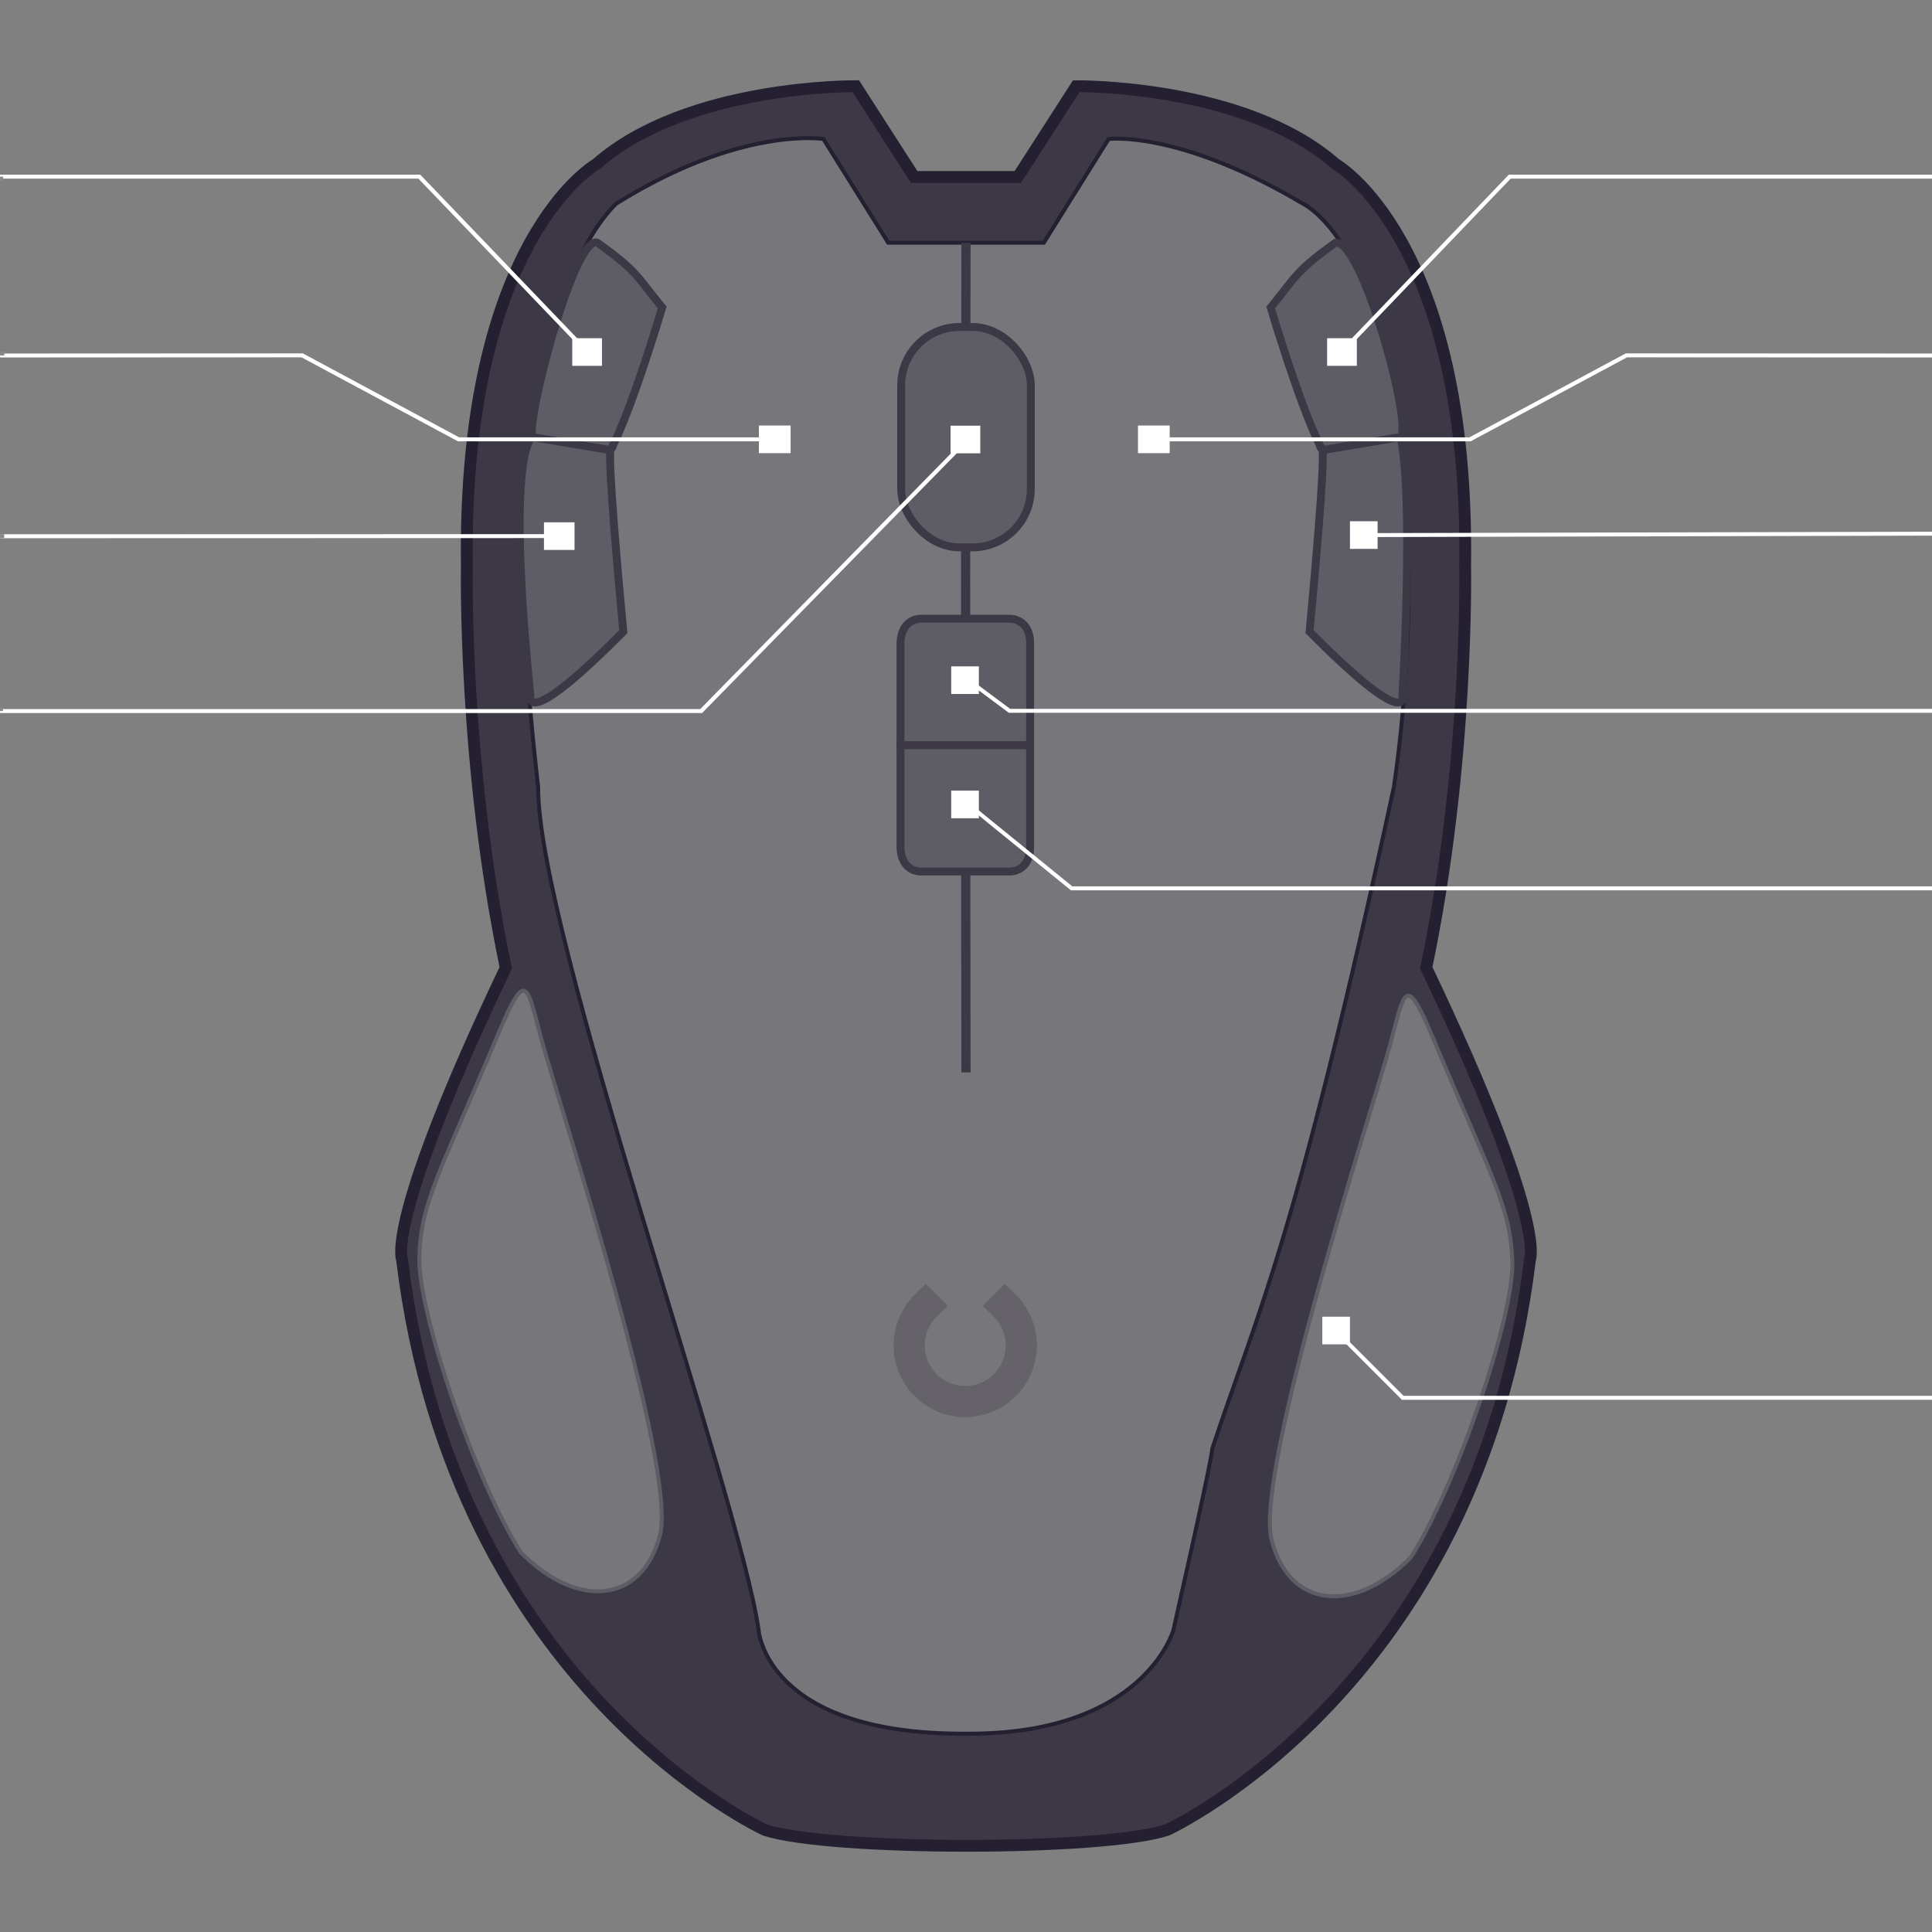 <?xml version="1.0" encoding="UTF-8" standalone="no"?>
<!-- Created with Inkscape (http://www.inkscape.org/) -->

<svg
   width="490"
   height="490"
   viewBox="0 0 129.646 129.646"
   version="1.1"
   id="svg8"
   sodipodi:docname="logitech-g300-dark.svg"
   inkscape:version="1.2.1 (9c6d41e410, 2022-07-14)"
   xmlns:inkscape="http://www.inkscape.org/namespaces/inkscape"
   xmlns:sodipodi="http://sodipodi.sourceforge.net/DTD/sodipodi-0.dtd"
   xmlns="http://www.w3.org/2000/svg"
   xmlns:svg="http://www.w3.org/2000/svg"
   xmlns:rdf="http://www.w3.org/1999/02/22-rdf-syntax-ns#"
   xmlns:cc="http://creativecommons.org/ns#"
   xmlns:dc="http://purl.org/dc/elements/1.1/">
  <rect x="0" y="0" width="129.646" height="129.646" fill="#808080" stroke="none"/>
  <defs
     id="defs2">
    <inkscape:path-effect
       effect="fillet_chamfer"
       id="path-effect4451"
       is_visible="true"
       lpeversion="1"
       nodesatellites_param="F,0,0,1,0,2.163,0,1 @ F,0,0,1,0,0,0,1 @ F,0,0,1,0,3.88,0,1 @ F,0,0,1,0,0,0,1 @ F,0,0,1,0,4.331,0,1 @ F,0,0,1,0,0,0,1 @ F,0,0,1,0,0,0,1 @ F,0,0,1,0,2.655,0,1 @ F,0,0,1,0,0,0,1 @ F,0,0,1,0,0,0,1 @ F,0,0,1,0,0,0,1"
       unit="px"
       method="auto"
       mode="F"
       radius="0"
       chamfer_steps="1"
       flexible="false"
       use_knot_distance="true"
       apply_no_radius="true"
       apply_with_radius="true"
       only_selected="false"
       hide_knots="false" />
    <inkscape:path-effect
       effect="fillet_chamfer"
       id="path-effect3839"
       is_visible="true"
       lpeversion="1"
       nodesatellites_param="F,0,0,1,0,0,0,1 @ F,0,0,1,0,1.803,0,1 @ F,0,1,1,0,1.803,0,1 @ F,0,0,1,0,0,0,1"
       unit="px"
       method="auto"
       mode="F"
       radius="0"
       chamfer_steps="1"
       flexible="false"
       use_knot_distance="true"
       apply_no_radius="true"
       apply_with_radius="true"
       only_selected="false"
       hide_knots="false" />
  </defs>
  <sodipodi:namedview
     id="base"
     pagecolor="#ffffff"
     bordercolor="#666666"
     borderopacity="1.0"
     inkscape:pageopacity="0.0"
     inkscape:pageshadow="2"
     inkscape:zoom="1.4142136"
     inkscape:cx="202.78034"
     inkscape:cy="279.63686"
     inkscape:document-units="px"
     inkscape:current-layer="Device"
     inkscape:document-rotation="0"
     showgrid="false"
     showguides="false"
     inkscape:window-width="1920"
     inkscape:window-height="1163"
     inkscape:window-x="1920"
     inkscape:window-y="0"
     inkscape:window-maximized="1"
     showborder="true"
     inkscape:guide-bbox="true"
     units="px"
     inkscape:snap-global="false"
     inkscape:measure-start="200.26,379.645"
     inkscape:measure-end="199.294,334.274"
     inkscape:showpageshadow="0"
     inkscape:pagecheckerboard="1"
     inkscape:deskcolor="#d1d1d1">
    <inkscape:grid
       type="xygrid"
       id="grid78" />
    <sodipodi:guide
       position="58.723,112.407"
       orientation="0,1"
       id="guide79"
       inkscape:locked="false" />
    <sodipodi:guide
       position="39.612,100.544"
       orientation="0,1"
       id="guide81"
       inkscape:locked="false" />
    <sodipodi:guide
       position="51.756,88.615"
       orientation="0,1"
       id="guide83"
       inkscape:locked="false" />
    <sodipodi:guide
       position="57.778,76.729"
       orientation="0,1"
       id="guide85"
       inkscape:locked="false" />
    <sodipodi:guide
       position="45.047,64.796"
       orientation="0,1"
       inkscape:locked="false"
       id="guide87" />
    <sodipodi:guide
       position="57.647,52.899"
       orientation="0,1"
       id="guide89"
       inkscape:locked="false" />
  </sodipodi:namedview>
  <g
     inkscape:groupmode="layer"
     id="Device"
     inkscape:label="Device"
     style="display:inline;opacity:1"
     transform="translate(0,-167.354)">
    <path
       id="path41-6"
       style="display:inline;opacity:1;fill:#3d3846;fill-opacity:1;stroke:#241f31;stroke-width:0.794;stroke-linecap:butt;stroke-linejoin:miter;stroke-miterlimit:4;stroke-dasharray:none;stroke-opacity:1;font-variation-settings:normal;stroke-dashoffset:0;stop-color:#000000;stop-opacity:1"
       d="m 64.823,179.229 h -3.48 l -3.915,-6.09 c 0,0 -11.305,-0.131 -17.4,5.22 0,0 -8.99,5.048 -8.7,26.97 0,0 -0.263,13.229 2.61,26.97 -8.157,17.089 -6.96,19.575 -6.96,19.575 3.486,28.758 24.36,38.28 24.36,38.28 4.319,1.414 22.651,1.414 26.97,0 0,0 20.874,-9.522 24.36,-38.28 0,0 1.197,-2.486 -6.96,-19.575 2.873,-13.741 2.61,-26.97 2.61,-26.97 0.29,-21.922 -8.7,-26.97 -8.7,-26.97 -6.095,-5.351 -17.4,-5.22 -17.4,-5.22 l -3.915,6.09 h -3.48"
       inkscape:connector-curvature="0"
       sodipodi:nodetypes="cccccccccccccccc" />
    <path
       style="fill:#77767b;fill-opacity:1;stroke:#241f31;stroke-width:0.265;stroke-linecap:butt;stroke-linejoin:miter;stroke-miterlimit:4;stroke-dasharray:none;stroke-opacity:1"
       d="m 55.253,176.681 4.35,6.96 h 10.44 l 4.35,-6.96 c 0,0 4.713,-0.607 13.05,4.35 0,0 5.479,2.467 6.96,18.27 0,0 0.682,10.457 -0.87,20.88 -6.631,30.715 -9.233,35.458 -12.18,44.37 -0.005,0.31 -0.607,3.306 -2.61,12.18 0,0 -1.946,7.049 -13.92,6.96 -13.449,0.075 -13.92,-6.96 -13.92,-6.96 -1.238,-8.853 -14.88,-47.04 -14.79,-56.55 0,0 -1.8,-15.157 -0.87,-20.88 0,0 1.163,-13.317 6.09,-18.27 8.389,-5.249 13.92,-4.35 13.92,-4.35 z"
       id="path4607"
       inkscape:connector-curvature="0"
       sodipodi:nodetypes="ccccccccccccccc" />
    <path
       style="fill:#241f31;stroke:#3d3846;stroke-width:0.617;stroke-linecap:butt;stroke-linejoin:miter;stroke-miterlimit:4;stroke-dasharray:none;stroke-opacity:1"
       d="m 64.823,183.641 c -0.061,25.297 0,55.68 0,55.68 v 0"
       id="path4530"
       inkscape:connector-curvature="0"
       sodipodi:nodetypes="ccc" />
    <path
       style="font-variation-settings:normal;display:inline;opacity:1;fill:#5e5c64;fill-opacity:1;stroke:#3d3846;stroke-width:0.529;stroke-linecap:butt;stroke-linejoin:miter;stroke-miterlimit:4;stroke-dasharray:none;stroke-dashoffset:0;stroke-opacity:1;stop-color:#000000;stop-opacity:1"
       d="m 93.968,196.691 c 0.908,-0.586 -2.552,-13.316 -4.35,-13.05 -2.701,1.934 -2.614,2.229 -4.35,4.35 2.394,7.892 3.48,9.57 3.48,9.57 z"
       id="button6"
       inkscape:connector-curvature="0"
       sodipodi:nodetypes="ccccc"
       inkscape:label="#path4541-3" />
    <rect
       style="fill:#5e5c64;fill-opacity:1;stroke:#3d3846;stroke-width:0.529;stroke-miterlimit:4;stroke-dasharray:none;stroke-opacity:1;font-variation-settings:normal;opacity:1;stroke-linecap:butt;stroke-linejoin:miter;stroke-dashoffset:0;stop-color:#000000;stop-opacity:1"
       id="button2"
       width="8.7"
       height="14.79"
       x="60.473"
       y="189.296"
       ry="3.915"
       inkscape:label="#rect4615" />
    <path
       style="fill:#77767b;fill-opacity:1;stroke:#5e5c64;stroke-width:0.265;stroke-linecap:butt;stroke-linejoin:miter;stroke-miterlimit:4;stroke-dasharray:none;stroke-opacity:1"
       d="m 44.287,270.38 c -1.185,4.532 -5.48,5.027 -9.332,1.153 -3.062,-4.769 -6.934,-16.171 -6.816,-19.861 0.118,-3.69 1.373,-5.591 5.281,-14.911 1.954,-4.66 1.937,-3.209 2.958,0.499 1.19,4.322 9.093,28.588 7.908,33.12 z"
       id="path4617"
       inkscape:connector-curvature="0"
       sodipodi:nodetypes="zczssz" />
    <path
       sodipodi:type="arc"
       style="display:inline;fill:none;fill-opacity:0.392;stroke:#5e5c64;stroke-width:2.09;stroke-linecap:square;stroke-linejoin:bevel;stroke-miterlimit:4;stroke-dasharray:none;stroke-opacity:1;font-variation-settings:normal;opacity:0.724;vector-effect:none;stroke-dashoffset:0;-inkscape-stroke:none;stop-color:#000000;stop-opacity:1"
       id="led0-5"
       sodipodi:cx="64.773148"
       sodipodi:cy="257.64056"
       sodipodi:rx="3.7614744"
       sodipodi:ry="3.7614779"
       d="m 67.433,254.981 a 3.761,3.761 0 0 1 0,5.32 3.761,3.761 0 0 1 -5.32,0 3.761,3.761 0 0 1 -1e-6,-5.32"
       sodipodi:start="5.4977871"
       sodipodi:end="3.9269907"
       sodipodi:open="true"
       sodipodi:arc-type="arc" />
    <path
       style="display:inline;opacity:1;fill:#77767b;fill-opacity:1;stroke:#5e5c64;stroke-width:0.265;stroke-linecap:butt;stroke-linejoin:miter;stroke-miterlimit:4;stroke-dasharray:none;stroke-opacity:1;font-variation-settings:normal;stroke-dashoffset:0;stop-color:#000000;stop-opacity:1"
       d="m 85.335,270.716 c 1.185,4.532 5.48,5.027 9.332,1.153 3.062,-4.769 6.934,-16.171 6.816,-19.861 -0.118,-3.69 -1.373,-5.591 -5.281,-14.911 -1.954,-4.66 -1.937,-3.209 -2.958,0.499 -1.19,4.322 -9.093,28.588 -7.908,33.12 z"
       id="path4617-5"
       inkscape:connector-curvature="0"
       sodipodi:nodetypes="zczssz" />
    <path
       style="font-variation-settings:normal;display:inline;opacity:1;fill:#5e5c64;fill-opacity:1;stroke:#3d3846;stroke-width:0.529;stroke-linecap:butt;stroke-linejoin:miter;stroke-miterlimit:4;stroke-dasharray:none;stroke-dashoffset:0;stroke-opacity:1;stop-color:#000000;stop-opacity:1"
       d="m 94.108,214.091 c 0.794,-14.778 -0.14,-17.4 -0.14,-17.4 l -5.22,0.87 c 0,0 0.239,0.363 -0.87,12.18 6.652,6.712 6.23,4.35 6.23,4.35 z"
       id="button5"
       inkscape:connector-curvature="0"
       sodipodi:nodetypes="ccccc"
       inkscape:label="#path4541-3-3" />
    <path
       style="font-variation-settings:normal;display:inline;opacity:1;fill:#5e5c64;fill-opacity:1;stroke:#3d3846;stroke-width:0.529;stroke-linecap:butt;stroke-linejoin:miter;stroke-miterlimit:4;stroke-dasharray:none;stroke-dashoffset:0;stroke-opacity:1;stop-color:#000000;stop-opacity:1"
       d="m 35.738,196.691 c -0.487,-1.006 2.803,-13.634 4.35,-13.05 2.701,1.934 2.614,2.229 4.35,4.35 -2.394,7.892 -3.48,9.57 -3.48,9.57 z"
       id="button4"
       inkscape:connector-curvature="0"
       sodipodi:nodetypes="ccccc"
       inkscape:label="#path4541-3-5" />
    <path
       style="font-variation-settings:normal;display:inline;opacity:1;fill:#5e5c64;fill-opacity:1;stroke:#3d3846;stroke-width:0.529;stroke-linecap:butt;stroke-linejoin:miter;stroke-miterlimit:4;stroke-dasharray:none;stroke-dashoffset:0;stroke-opacity:1;stop-color:#000000;stop-opacity:1"
       d="m 35.597,214.091 c -1.701,-16.885 0.14,-17.4 0.14,-17.4 l 5.22,0.87 c 0,0 -0.239,0.363 0.87,12.18 -6.652,6.712 -6.23,4.35 -6.23,4.35 z"
       id="button3"
       inkscape:connector-curvature="0"
       sodipodi:nodetypes="ccccc"
       inkscape:label="#path4541-3-3-6" />
    <path
       style="display:inline;opacity:1;fill:#5e5c64;fill-opacity:1;stroke:#3d3846;stroke-width:0.529;stroke-linecap:butt;stroke-linejoin:miter;stroke-miterlimit:4;stroke-dasharray:none;stroke-opacity:1;font-variation-settings:normal;stroke-dashoffset:0;stop-color:#000000;stop-opacity:1"
       d="m 60.426,217.356 v -6.742 c -0.011,-1.738 1.305,-1.74 1.305,-1.74 h 6.09 c 0,0 1.353,0.016 1.305,1.74 v 6.742 z"
       id="button8"
       inkscape:connector-curvature="0"
       sodipodi:nodetypes="ccccccc"
       inkscape:label="#path4589-9" />
    <path
       style="display:inline;opacity:1;fill:#5e5c64;fill-opacity:1;stroke:#3d3846;stroke-width:0.529;stroke-linecap:butt;stroke-linejoin:miter;stroke-miterlimit:4;stroke-dasharray:none;stroke-opacity:1"
       d="m 60.426,217.356 v 6.742 c -0.011,1.738 1.305,1.74 1.305,1.74 H 67.821 c 0,0 1.353,-0.016 1.305,-1.74 v -6.742 z"
       id="button7"
       inkscape:connector-curvature="0"
       sodipodi:nodetypes="ccccccc"
       inkscape:label="#path4589-9-1" />
  </g>
  <g
     inkscape:groupmode="layer"
     id="Buttons"
     inkscape:label="Buttons"
     transform="translate(0,-2.646)"
     style="display:inline">
    <g
       transform="matrix(-0.285,0,0,-0.265,70.32,74.101)"
       style="display:inline;opacity:1"
       id="button4-path"
       inkscape:label="#g151">
      <path
         sodipodi:nodetypes="ccc"
         inkscape:connector-curvature="0"
         id="path964"
         d="m 109.312,181.514 38.693,43.4 h 98.981"
         style="color:#000000;overflow:visible;opacity:1;vector-effect:none;fill:none;fill-opacity:1;stroke:#ffffff;stroke-width:1;stroke-linecap:square;stroke-linejoin:miter;stroke-miterlimit:4;stroke-dasharray:none;stroke-dashoffset:0;stroke-opacity:1;marker:none;marker-start:none;marker-mid:none;marker-end:none;paint-order:normal" />
      <rect
         inkscape:label="#rect875"
         style="color:#000000;text-align:end;overflow:visible;vector-effect:none;fill:#888a85;fill-opacity:1;stroke:none;stroke-linecap:round"
         id="button4-leader"
         width="1"
         height="1"
         x="245.986"
         y="223.914" />
      <rect
         y="177"
         x="105"
         height="7"
         width="7"
         id="rect974"
         style="color:#000000;overflow:visible;opacity:1;vector-effect:none;fill:#ffffff;fill-opacity:1;stroke:none;stroke-width:2;stroke-linecap:square;stroke-linejoin:miter;stroke-miterlimit:4;stroke-dasharray:none;stroke-dashoffset:0;stroke-opacity:1;marker:none;marker-start:none;marker-mid:none;marker-end:none;paint-order:normal" />
    </g>
    <g
       transform="matrix(-0.304,0,0,0.265,100.782,-2.456)"
       style="display:inline"
       id="button0-path"
       inkscape:label="#g141">
      <path
         sodipodi:nodetypes="cccc"
         inkscape:connector-curvature="0"
         id="path960"
         d="m 331.578,109.274 -66.767,-0.035 -34.515,21.266 h -68.952"
         style="color:#000000;overflow:visible;opacity:1;vector-effect:none;fill:none;fill-opacity:1;stroke:#ffffff;stroke-width:1;stroke-linecap:square;stroke-linejoin:miter;stroke-miterlimit:4;stroke-dasharray:none;stroke-dashoffset:0;stroke-opacity:1;marker:none;marker-start:none;marker-mid:none;marker-end:none;paint-order:normal" />
      <rect
         y="127.006"
         x="157"
         height="7"
         width="7"
         id="rect970"
         style="color:#000000;overflow:visible;opacity:1;vector-effect:none;fill:#ffffff;fill-opacity:1;stroke:none;stroke-width:2;stroke-linecap:square;stroke-linejoin:miter;stroke-miterlimit:4;stroke-dasharray:none;stroke-dashoffset:0;stroke-opacity:1;marker:none;marker-start:none;marker-mid:none;marker-end:none;paint-order:normal" />
      <rect
         inkscape:label="#rect871"
         style="color:#000000;text-align:end;overflow:visible;vector-effect:none;fill:#888a85;fill-opacity:1;stroke:none;stroke-linecap:round"
         id="button0-leader"
         width="1"
         height="1"
         x="330.578"
         y="108.281" />
    </g>
    <g
       transform="matrix(-0.293,0,0,0.265,70.197,-27.762)"
       style="display:inline"
       id="button3-path"
       inkscape:label="#g156">
      <path
         sodipodi:nodetypes="cc"
         style="color:#000000;overflow:visible;opacity:1;vector-effect:none;fill:none;fill-opacity:1;stroke:#ffffff;stroke-width:1;stroke-linecap:square;stroke-linejoin:miter;stroke-miterlimit:4;stroke-dasharray:none;stroke-dashoffset:0;stroke-opacity:1;marker:none;marker-start:none;marker-mid:none;marker-end:none;paint-order:normal"
         d="m 114.178,250.506 125.446,0.035"
         id="path966"
         inkscape:connector-curvature="0" />
      <rect
         style="color:#000000;overflow:visible;opacity:1;vector-effect:none;fill:#ffffff;fill-opacity:1;stroke:none;stroke-width:2;stroke-linecap:square;stroke-linejoin:miter;stroke-miterlimit:4;stroke-dasharray:none;stroke-dashoffset:0;stroke-opacity:1;marker:none;marker-start:none;marker-mid:none;marker-end:none;paint-order:normal"
         id="rect976"
         width="7"
         height="7"
         x="108"
         y="247.006" />
      <rect
         y="250.006"
         x="238.624"
         height="1"
         width="1"
         id="button3-leader"
         style="color:#000000;text-align:end;overflow:visible;vector-effect:none;fill:#888a85;fill-opacity:1;stroke:none;stroke-linecap:round"
         inkscape:label="#rect875" />
    </g>
    <g
       transform="matrix(0.265,0,0,0.265,40.503,-6.631)"
       style="display:inline"
       id="button5-path"
       inkscape:label="#g146">
      <path
         style="color:#000000;overflow:visible;opacity:1;vector-effect:none;fill:none;fill-opacity:1;stroke:#ffffff;stroke-width:1;stroke-linecap:square;stroke-linejoin:miter;stroke-miterlimit:4;stroke-dasharray:none;stroke-dashoffset:0;stroke-opacity:1;marker:none;marker-start:none;marker-mid:none;marker-end:none;paint-order:normal"
         d="m 336.919,170.142 -143.575,0.364"
         id="path51"
         inkscape:connector-curvature="0"
         sodipodi:nodetypes="cc" />
      <rect
         style="color:#000000;overflow:visible;opacity:1;vector-effect:none;fill:#ffffff;fill-opacity:1;stroke:none;stroke-width:2;stroke-linecap:square;stroke-linejoin:miter;stroke-miterlimit:4;stroke-dasharray:none;stroke-dashoffset:0;stroke-opacity:1;marker:none;marker-start:none;marker-mid:none;marker-end:none;paint-order:normal"
         id="rect53"
         width="7"
         height="7"
         x="189"
         y="167" />
      <rect
         y="169.753"
         x="336.919"
         height="1"
         width="1"
         id="button5-leader"
         style="color:#000000;text-align:start;overflow:visible;vector-effect:none;fill:#888a85;fill-opacity:1;stroke:none;stroke-linecap:round"
         inkscape:label="#rect871" />
    </g>
    <g
       transform="matrix(-0.285,0,0,0.265,87.494,-7.265)"
       style="display:inline;opacity:1"
       id="button2-path"
       inkscape:label="#g151">
      <path
         sodipodi:nodetypes="ccc"
         inkscape:connector-curvature="0"
         id="path964-6"
         d="m 79.211,148.693 62.691,68.764 165.402,1e-5"
         style="color:#000000;overflow:visible;opacity:1;vector-effect:none;fill:none;fill-opacity:1;stroke:#ffffff;stroke-width:1;stroke-linecap:square;stroke-linejoin:miter;stroke-miterlimit:4;stroke-dasharray:none;stroke-dashoffset:0;stroke-opacity:1;marker:none;marker-start:none;marker-mid:none;marker-end:none;paint-order:normal" />
      <rect
         inkscape:label="#rect875"
         style="color:#000000;text-align:end;overflow:visible;vector-effect:none;fill:#888a85;fill-opacity:1;stroke:none;stroke-linecap:round"
         id="button2-leader"
         width="1"
         height="1"
         x="306.304"
         y="216.457" />
      <rect
         y="145.193"
         x="76.187"
         height="7"
         width="7"
         id="rect974-5"
         style="color:#000000;overflow:visible;opacity:1;vector-effect:none;fill:#ffffff;fill-opacity:1;stroke:none;stroke-width:2;stroke-linecap:square;stroke-linejoin:miter;stroke-miterlimit:4;stroke-dasharray:none;stroke-dashoffset:0;stroke-opacity:1;marker:none;marker-start:none;marker-mid:none;marker-end:none;paint-order:normal" />
    </g>
    <g
       transform="matrix(0.265,0,0,0.265,13.746,11.444)"
       style="display:inline"
       id="button7-path"
       inkscape:label="#g146">
      <path
         style="color:#000000;overflow:visible;opacity:1;vector-effect:none;fill:none;fill-opacity:1;stroke:#ffffff;stroke-width:1;stroke-linecap:square;stroke-linejoin:miter;stroke-miterlimit:4;stroke-dasharray:none;stroke-dashoffset:0;stroke-opacity:1;marker:none;marker-start:none;marker-mid:none;marker-end:none;paint-order:normal"
         d="M 438.046,191.749 H 219.488 l -26.144,-21.243"
         id="path51-1-9-6-8"
         inkscape:connector-curvature="0"
         sodipodi:nodetypes="ccc" />
      <rect
         style="color:#000000;overflow:visible;opacity:1;vector-effect:none;fill:#ffffff;fill-opacity:1;stroke:none;stroke-width:2;stroke-linecap:square;stroke-linejoin:miter;stroke-miterlimit:4;stroke-dasharray:none;stroke-dashoffset:0;stroke-opacity:1;marker:none;marker-start:none;marker-mid:none;marker-end:none;paint-order:normal"
         id="rect53-2-3-2-7"
         width="7"
         height="7"
         x="189"
         y="167" />
      <rect
         y="191.343"
         x="438.046"
         height="1"
         width="1"
         id="button7-leader"
         style="color:#000000;text-align:start;overflow:visible;vector-effect:none;fill:#888a85;fill-opacity:1;stroke:none;stroke-linecap:round"
         inkscape:label="#rect871" />
    </g>
    <g
       transform="matrix(0.265,0,0,0.265,13.746,3.107)"
       style="display:inline"
       id="button8-path"
       inkscape:label="#g146">
      <path
         style="color:#000000;overflow:visible;opacity:1;vector-effect:none;fill:none;fill-opacity:1;stroke:#ffffff;stroke-width:1;stroke-linecap:square;stroke-linejoin:miter;stroke-miterlimit:4;stroke-dasharray:none;stroke-dashoffset:0;stroke-opacity:1;marker:none;marker-start:none;marker-mid:none;marker-end:none;paint-order:normal"
         d="M 438.046,178.257 H 203.754 l -10.41,-7.751"
         id="path51-1-9-6-0"
         inkscape:connector-curvature="0"
         sodipodi:nodetypes="ccc" />
      <rect
         style="color:#000000;overflow:visible;opacity:1;vector-effect:none;fill:#ffffff;fill-opacity:1;stroke:none;stroke-width:2;stroke-linecap:square;stroke-linejoin:miter;stroke-miterlimit:4;stroke-dasharray:none;stroke-dashoffset:0;stroke-opacity:1;marker:none;marker-start:none;marker-mid:none;marker-end:none;paint-order:normal"
         id="rect53-2-3-2-2"
         width="7"
         height="7"
         x="189"
         y="167" />
      <rect
         y="177.793"
         x="438.046"
         height="1"
         width="1"
         id="button8-leader"
         style="color:#000000;text-align:start;overflow:visible;vector-effect:none;fill:#888a85;fill-opacity:1;stroke:none;stroke-linecap:round"
         inkscape:label="#rect871" />
    </g>
    <g
       transform="matrix(0.285,0,0,-0.265,59.13,74.101)"
       style="display:inline;opacity:1"
       id="button6-path"
       inkscape:label="#g151">
      <path
         sodipodi:nodetypes="ccc"
         inkscape:connector-curvature="0"
         id="path964-67"
         d="m 109.312,181.514 38.693,43.4 h 99.668"
         style="color:#000000;overflow:visible;opacity:1;vector-effect:none;fill:none;fill-opacity:1;stroke:#ffffff;stroke-width:1;stroke-linecap:square;stroke-linejoin:miter;stroke-miterlimit:4;stroke-dasharray:none;stroke-dashoffset:0;stroke-opacity:1;marker:none;marker-start:none;marker-mid:none;marker-end:none;paint-order:normal" />
      <rect
         inkscape:label="#rect875"
         style="color:#000000;text-align:start;overflow:visible;vector-effect:none;fill:#888a85;fill-opacity:1;stroke:none;stroke-linecap:round"
         id="button6-leader"
         width="1"
         height="1"
         x="247.673"
         y="223.914" />
      <rect
         y="177"
         x="105"
         height="7"
         width="7"
         id="rect974-3"
         style="color:#000000;overflow:visible;opacity:1;vector-effect:none;fill:#ffffff;fill-opacity:1;stroke:none;stroke-width:2;stroke-linecap:square;stroke-linejoin:miter;stroke-miterlimit:4;stroke-dasharray:none;stroke-dashoffset:0;stroke-opacity:1;marker:none;marker-start:none;marker-mid:none;marker-end:none;paint-order:normal" />
    </g>
    <g
       transform="matrix(0.304,0,0,0.265,28.636,-2.456)"
       style="display:inline"
       id="button1-path"
       inkscape:label="#g141">
      <path
         sodipodi:nodetypes="cccc"
         inkscape:connector-curvature="0"
         id="path960-6"
         d="m 332.326,109.274 -67.516,-0.035 -34.515,21.266 h -68.952"
         style="color:#000000;overflow:visible;opacity:1;vector-effect:none;fill:none;fill-opacity:1;stroke:#ffffff;stroke-width:1;stroke-linecap:square;stroke-linejoin:miter;stroke-miterlimit:4;stroke-dasharray:none;stroke-dashoffset:0;stroke-opacity:1;marker:none;marker-start:none;marker-mid:none;marker-end:none;paint-order:normal" />
      <rect
         y="127.006"
         x="157"
         height="7"
         width="7"
         id="rect970-2"
         style="color:#000000;overflow:visible;opacity:1;vector-effect:none;fill:#ffffff;fill-opacity:1;stroke:none;stroke-width:2;stroke-linecap:square;stroke-linejoin:miter;stroke-miterlimit:4;stroke-dasharray:none;stroke-dashoffset:0;stroke-opacity:1;marker:none;marker-start:none;marker-mid:none;marker-end:none;paint-order:normal" />
      <rect
         inkscape:label="#rect871"
         style="color:#000000;text-align:start;overflow:visible;vector-effect:none;fill:#888a85;fill-opacity:1;stroke:none;stroke-linecap:round"
         id="button1-leader"
         width="1"
         height="1"
         x="332.326"
         y="109.274" />
    </g>
    <g
       id="led0"
       inkscape:label="#g4411"
       style="fill:#eeee35;fill-opacity:1">
      <g
         id="g4457" />
    </g>
  </g>
  <g
     inkscape:groupmode="layer"
     id="LEDs"
     inkscape:label="LEDs"
     transform="translate(0,-2.646)"
     style="display:inline">
    <g
       style="display:inline"
       id="led0-path"
       inkscape:label="#g161"
       transform="matrix(0.265,0,0,0.265,38.839,19.461)">
      <path
         inkscape:connector-curvature="0"
         id="path877"
         d="M 343.207,290.506 H 208.644 l -18.977,-18.977"
         style="color:#000000;display:inline;overflow:visible;opacity:1;fill:none;fill-opacity:1;stroke:#ffffff;stroke-width:1;stroke-linecap:square;stroke-linejoin:miter;stroke-miterlimit:4;stroke-dasharray:none;stroke-dashoffset:0;stroke-opacity:1;marker:none;marker-start:none;marker-mid:none;marker-end:none;paint-order:normal"
         sodipodi:nodetypes="ccc" />
      <rect
         y="269.969"
         x="188.281"
         height="7"
         width="7"
         id="rect879"
         style="color:#000000;display:inline;overflow:visible;opacity:1;fill:#ffffff;fill-opacity:1;stroke:none;stroke-width:2;stroke-linecap:square;stroke-linejoin:miter;stroke-miterlimit:4;stroke-dasharray:none;stroke-dashoffset:0;stroke-opacity:1;marker:none;marker-start:none;marker-mid:none;marker-end:none;paint-order:normal" />
      <rect
         inkscape:label="#rect881"
         y="290.006"
         x="343.207"
         height="1"
         width="1"
         id="led0-leader"
         style="color:#000000;text-align:start;display:inline;overflow:visible;fill:#888a85;fill-opacity:1;stroke:none;stroke-linecap:round" />
    </g>
  </g>
</svg>
